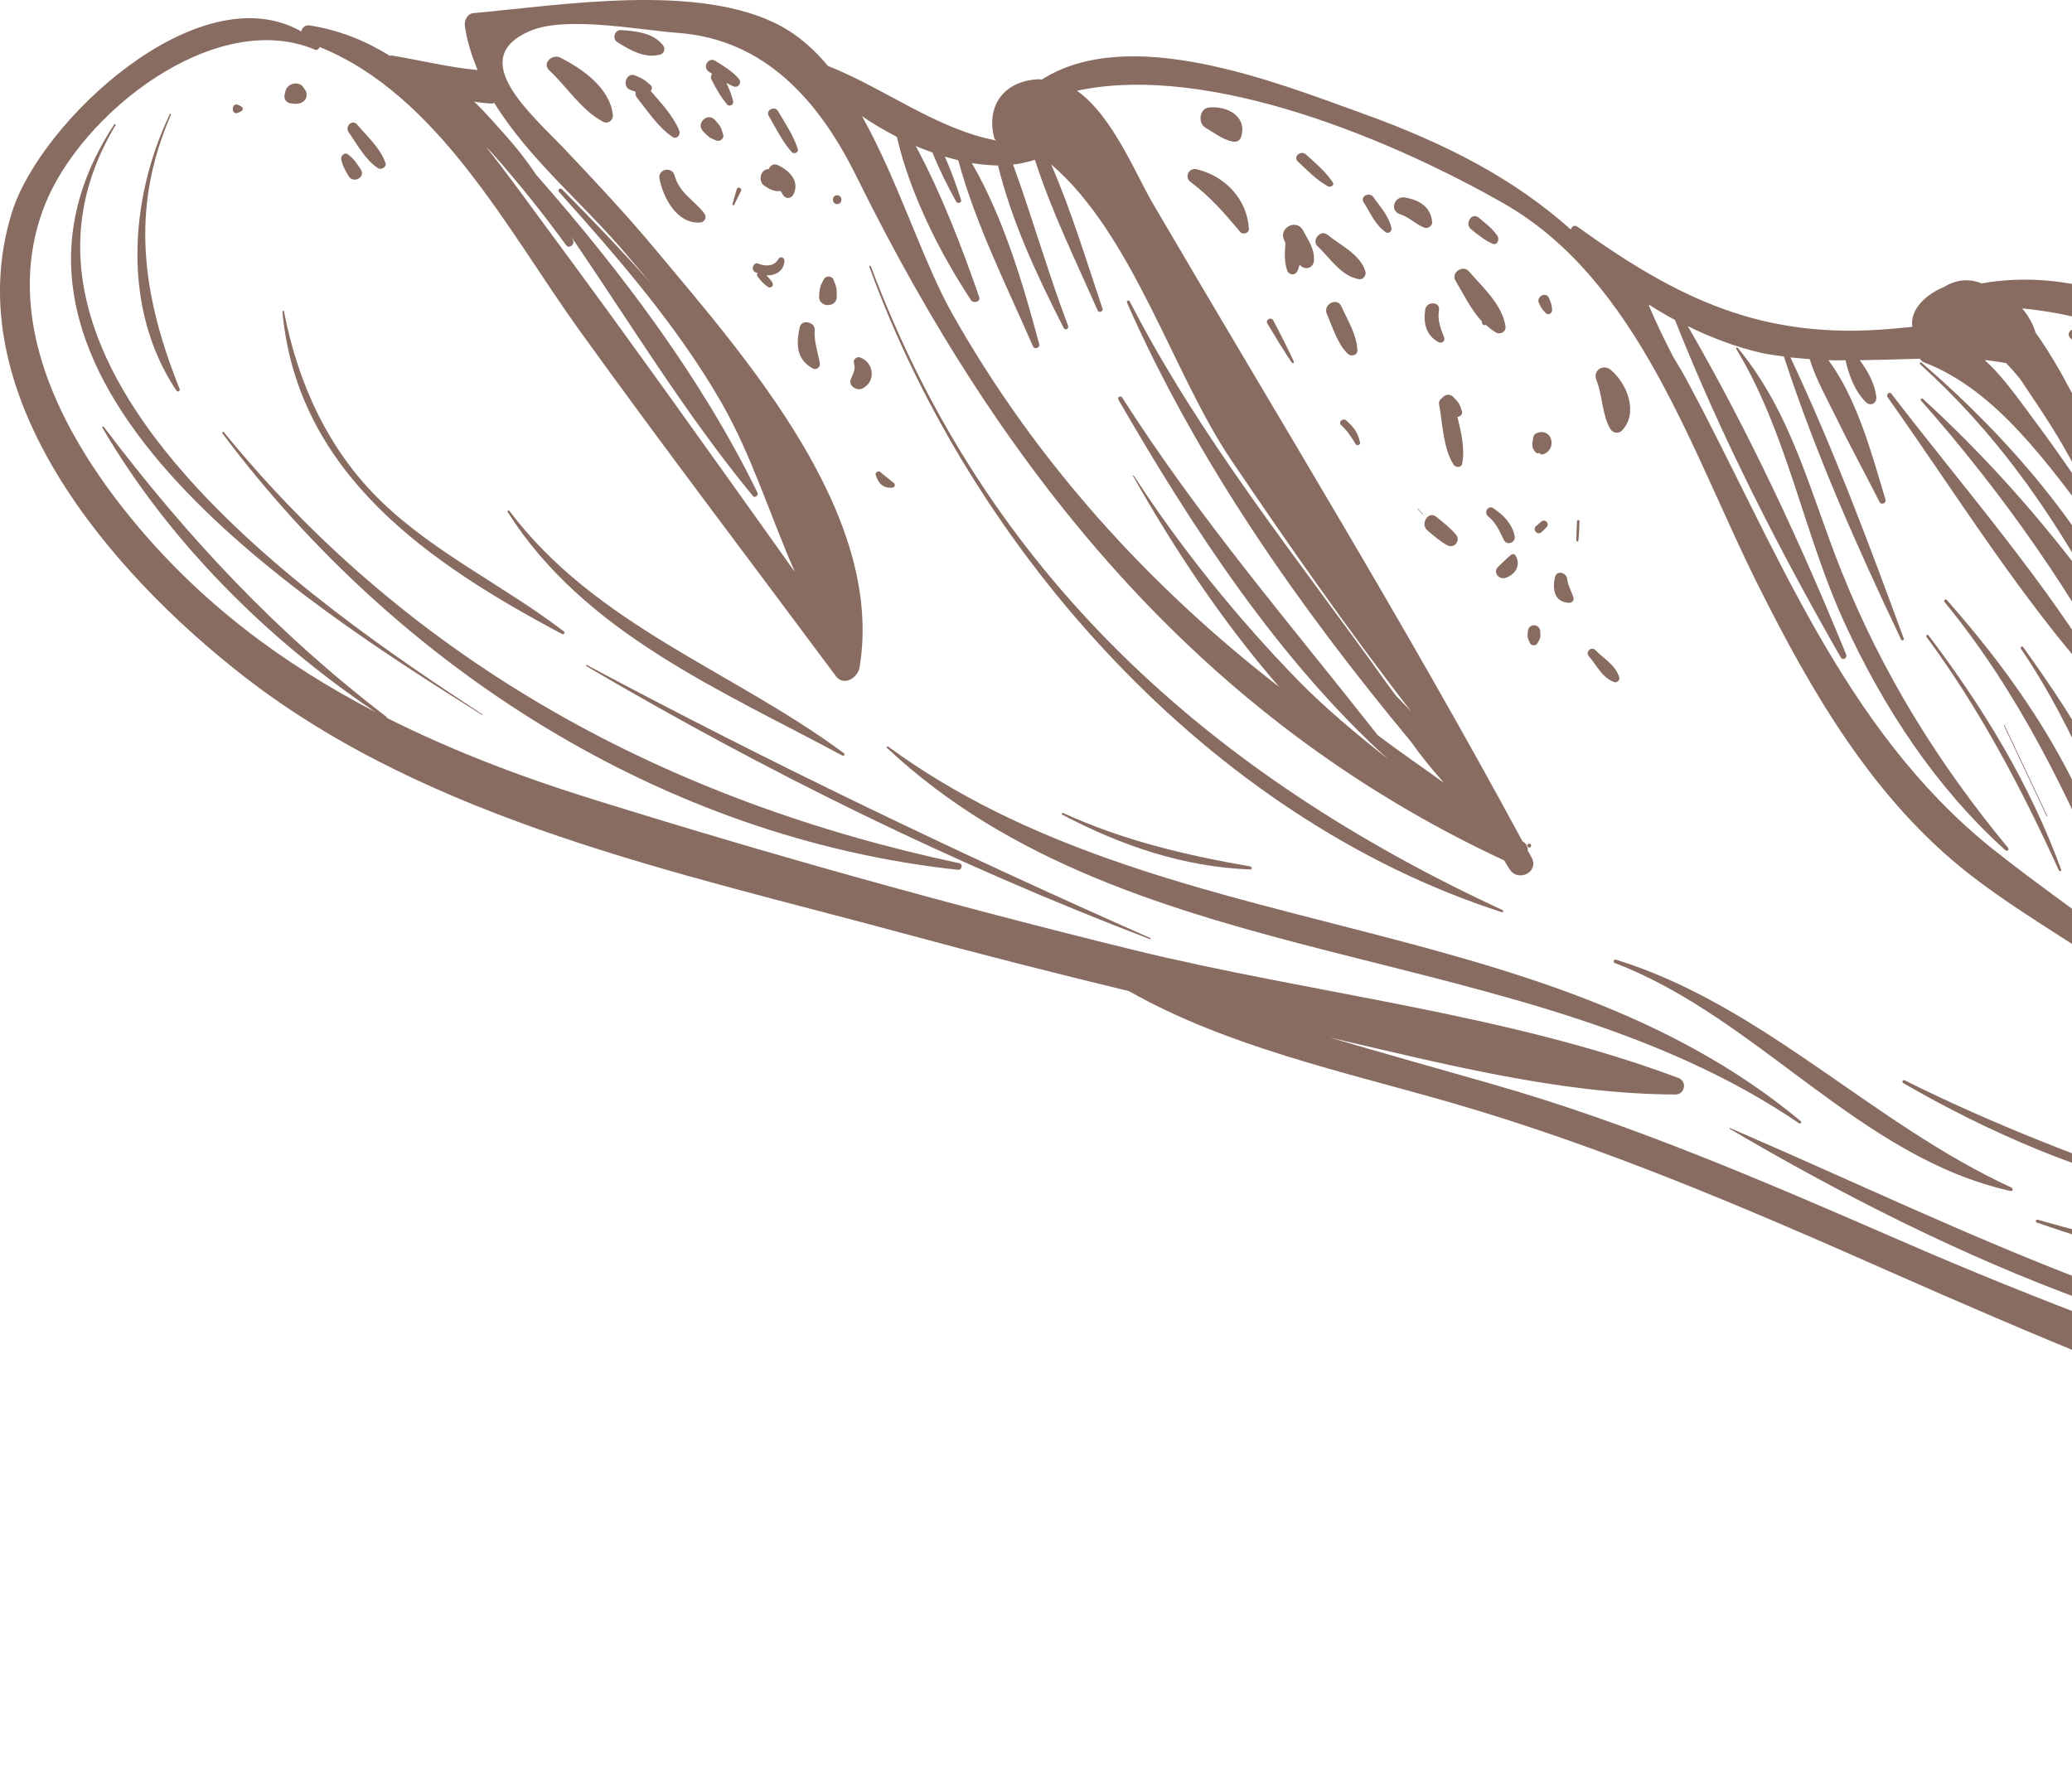<svg width="110" height="95" viewBox="0 0 110 95" fill="none" xmlns="http://www.w3.org/2000/svg">
<path d="M81.194 44.798C81.064 44.788 81.053 44.998 81.183 45.008C81.314 45.008 81.323 44.798 81.194 44.798Z" fill="#896C61"/>
<path d="M6.134 6.648C6.164 6.608 6.094 6.558 6.064 6.608C-2.776 20.068 16.144 32.028 25.584 37.958C25.604 37.968 25.614 37.938 25.604 37.928C16.664 32.078 -1.636 19.578 6.134 6.648Z" fill="#896C61"/>
<path d="M50.933 45.838C35.523 42.558 21.953 35.298 11.883 22.948C11.843 22.898 11.773 22.968 11.813 23.018C21.123 35.458 35.223 44.508 50.873 46.188C51.063 46.208 51.133 45.878 50.933 45.838Z" fill="#896C61"/>
<path d="M31.163 35.318C31.123 35.298 31.093 35.348 31.123 35.368C40.724 41.018 50.633 45.888 61.044 49.868C61.084 49.888 61.103 49.828 61.063 49.808C50.934 45.328 40.934 40.538 31.163 35.318Z" fill="#896C61"/>
<path d="M95.594 59.528C81.754 48.018 61.663 50.288 47.144 39.638C47.103 39.608 47.044 39.678 47.084 39.708C60.173 51.988 80.903 49.698 95.513 59.648C95.594 59.698 95.663 59.578 95.594 59.528Z" fill="#896C61"/>
<path d="M139.253 76.888C133.393 72.798 126.573 70.718 119.553 69.668C119.463 69.658 119.443 69.798 119.523 69.828C123.253 70.908 126.993 71.768 130.613 72.968C116.413 71.648 104.773 65.478 91.843 59.898C91.813 59.888 91.803 59.928 91.823 59.938C103.573 66.848 117.383 73.008 131.213 73.168C133.973 74.118 136.663 75.288 139.203 76.948C139.243 76.988 139.293 76.918 139.253 76.888Z" fill="#896C61"/>
<path d="M151.734 78.908C139.564 69.008 122.674 68.968 108.184 64.768C108.084 64.738 108.034 64.888 108.134 64.918C122.754 70.028 138.464 70.078 151.694 78.978C151.734 79.008 151.774 78.938 151.734 78.908Z" fill="#896C61"/>
<path d="M79.773 48.328C64.203 41.118 52.373 30.508 46.233 14.138C46.213 14.098 46.143 14.118 46.153 14.168C51.613 29.228 64.183 43.428 79.733 48.438C79.803 48.458 79.833 48.358 79.773 48.328Z" fill="#896C61"/>
<path d="M106.783 63.058C99.383 59.658 93.603 53.378 85.793 50.958C85.673 50.918 85.613 51.098 85.733 51.138C93.313 54.038 98.723 61.458 106.723 63.238C106.853 63.278 106.903 63.118 106.783 63.058Z" fill="#896C61"/>
<path d="M115.803 63.338C110.763 61.608 105.893 59.748 101.123 57.368C101.033 57.318 100.943 57.448 101.033 57.508C105.623 60.168 110.583 62.288 115.773 63.448C115.833 63.458 115.873 63.358 115.803 63.338Z" fill="#896C61"/>
<path d="M9.083 6.078C9.093 6.048 9.043 6.018 9.023 6.048C6.853 10.568 6.473 16.418 9.363 20.738C9.433 20.838 9.583 20.768 9.533 20.648C7.563 15.718 6.873 11.118 9.083 6.078Z" fill="#896C61"/>
<path d="M29.934 33.528C26.804 31.128 23.084 29.378 20.244 26.628C17.414 23.888 15.814 20.348 15.074 16.528C15.064 16.478 14.994 16.498 14.994 16.548C15.774 25.158 22.784 29.918 29.844 33.668C29.934 33.708 30.014 33.588 29.934 33.528Z" fill="#896C61"/>
<path d="M44.793 39.988C38.843 35.588 31.633 33.218 27.043 27.128C27.003 27.078 26.913 27.138 26.953 27.188C31.003 33.598 38.273 36.648 44.713 40.118C44.803 40.168 44.883 40.048 44.793 39.988Z" fill="#896C61"/>
<path d="M66.374 46.008C62.934 45.408 59.624 44.628 56.434 43.168C56.384 43.148 56.344 43.228 56.394 43.258C59.504 44.898 62.834 46.038 66.364 46.168C66.474 46.178 66.474 46.028 66.374 46.008Z" fill="#896C61"/>
<path d="M111.833 36.318C108.603 30.858 104.263 25.928 100.413 20.908C100.303 20.768 100.113 20.948 100.213 21.098C103.873 26.258 107.303 31.838 111.553 36.528C111.673 36.668 111.933 36.498 111.833 36.318Z" fill="#896C61"/>
<path d="M113.584 20.628C113.014 19.148 111.644 18.188 110.284 17.508C110.014 17.368 109.654 17.698 109.914 17.948C110.974 18.968 111.954 20.178 113.214 20.968C113.454 21.108 113.674 20.858 113.584 20.628Z" fill="#896C61"/>
<path d="M64.183 5.708C63.673 5.758 63.583 6.538 63.993 6.778C64.493 7.068 64.863 7.388 65.433 7.518C65.623 7.558 65.813 7.488 65.883 7.288C66.243 6.178 65.143 5.608 64.183 5.708Z" fill="#896C61"/>
<path d="M69.174 12.228C68.823 11.588 67.864 12.098 68.174 12.758C68.204 12.808 68.224 12.858 68.243 12.918C68.204 13.408 68.174 13.898 68.334 14.358C68.433 14.628 68.754 14.648 68.884 14.388C68.934 14.278 68.963 14.168 68.993 14.058C69.043 14.098 69.084 14.148 69.144 14.178C69.403 14.338 69.724 14.168 69.754 13.868C69.803 13.208 69.474 12.808 69.174 12.228Z" fill="#896C61"/>
<path d="M63.533 8.988C63.113 8.888 62.853 9.408 63.213 9.668C64.243 10.438 65.023 11.338 65.843 12.318C65.983 12.488 66.323 12.378 66.303 12.148C66.213 10.598 65.053 9.348 63.533 8.988Z" fill="#896C61"/>
<path d="M67.593 17.008C67.483 16.808 67.163 16.978 67.283 17.178C67.703 17.878 68.123 18.578 68.573 19.248C68.623 19.318 68.723 19.268 68.683 19.188C68.343 18.448 67.973 17.728 67.593 17.008Z" fill="#896C61"/>
<path d="M71.473 22.328C71.293 22.168 71.023 22.418 71.203 22.578C71.523 22.868 71.743 23.208 71.963 23.578C72.033 23.698 72.233 23.638 72.203 23.488C72.093 22.968 71.863 22.678 71.473 22.328Z" fill="#896C61"/>
<path d="M71.213 16.268C70.983 15.758 70.213 16.158 70.443 16.678C70.753 17.378 70.993 18.248 71.553 18.788C71.723 18.948 72.063 18.878 72.063 18.608C72.033 17.768 71.543 17.018 71.213 16.268Z" fill="#896C61"/>
<path d="M70.463 12.458C70.113 12.168 69.613 12.758 69.943 13.068C70.613 13.708 71.213 14.678 72.163 14.828C72.363 14.858 72.543 14.618 72.493 14.438C72.243 13.518 71.163 13.028 70.463 12.458Z" fill="#896C61"/>
<path d="M70.754 9.678C70.353 9.098 69.853 8.668 69.323 8.198C69.053 7.958 68.633 8.328 68.903 8.578C69.423 9.068 69.883 9.548 70.504 9.898C70.644 9.968 70.864 9.828 70.754 9.678Z" fill="#896C61"/>
<path d="M72.913 10.468C72.703 10.168 72.193 10.418 72.393 10.738C72.773 11.338 72.983 11.908 73.563 12.328C73.713 12.438 73.903 12.278 73.873 12.118C73.713 11.428 73.313 11.048 72.913 10.468Z" fill="#896C61"/>
<path d="M76.394 16.468C76.474 16.008 75.734 15.978 75.664 16.438C75.554 17.148 75.704 17.818 76.374 18.168C76.554 18.268 76.744 18.098 76.664 17.908C76.474 17.428 76.304 16.978 76.394 16.468Z" fill="#896C61"/>
<path d="M74.603 10.488C74.034 10.378 73.743 11.168 74.314 11.368C74.803 11.528 75.144 11.898 75.614 12.088C75.793 12.158 76.053 11.998 76.033 11.798C75.963 10.988 75.364 10.628 74.603 10.488Z" fill="#896C61"/>
<path d="M79.493 12.518C79.224 12.128 78.864 11.858 78.504 11.558C78.144 11.248 77.724 11.878 78.103 12.178C78.474 12.478 78.793 12.738 79.224 12.938C79.493 13.058 79.624 12.708 79.493 12.518Z" fill="#896C61"/>
<path d="M82.233 15.818C82.083 15.468 81.533 15.748 81.703 16.098C81.843 16.398 81.843 16.378 82.053 16.618C82.203 16.778 82.423 16.628 82.403 16.438C82.363 16.108 82.353 16.128 82.233 15.818Z" fill="#896C61"/>
<path d="M77.983 14.408C77.663 14.038 77.013 14.478 77.273 14.908C77.693 15.608 78.093 16.448 78.673 17.068C78.663 17.158 78.703 17.268 78.833 17.268C78.853 17.268 78.863 17.258 78.883 17.248C79.053 17.398 79.223 17.548 79.423 17.658C79.683 17.788 79.973 17.608 79.923 17.308C79.733 16.148 78.713 15.258 77.983 14.408Z" fill="#896C61"/>
<path d="M77.373 22.138C77.523 22.118 77.663 21.998 77.613 21.848C77.493 21.448 77.463 21.398 77.163 21.088C76.953 20.878 76.703 20.958 76.563 21.128C76.453 21.208 76.363 21.328 76.403 21.498C76.593 22.508 76.613 23.788 77.163 24.668C77.263 24.828 77.583 24.858 77.623 24.628C77.783 23.838 77.573 22.958 77.373 22.138Z" fill="#896C61"/>
<path d="M79.283 26.988C79.003 26.798 78.753 27.218 79.003 27.418C79.443 27.778 79.603 28.198 79.843 28.678C80.003 28.998 80.483 28.808 80.413 28.468C80.283 27.828 79.823 27.348 79.283 26.988Z" fill="#896C61"/>
<path d="M75.284 27.018C75.274 26.998 75.244 27.028 75.264 27.038L75.514 27.308C75.524 27.328 75.554 27.298 75.534 27.288C75.444 27.198 75.364 27.108 75.284 27.018Z" fill="#896C61"/>
<path d="M77.293 28.388C76.993 28.028 76.623 27.748 76.263 27.448C75.833 27.088 75.363 27.828 75.793 28.178C76.123 28.458 76.443 28.738 76.823 28.948C77.183 29.158 77.573 28.718 77.293 28.388Z" fill="#896C61"/>
<path d="M80.463 29.508C80.403 29.408 80.293 29.398 80.213 29.468C79.974 29.658 79.773 29.878 79.543 30.088C79.224 30.388 79.593 30.818 79.953 30.678C80.463 30.488 80.754 30.008 80.463 29.508Z" fill="#896C61"/>
<path d="M81.823 27.698C81.733 27.778 81.643 27.858 81.543 27.938C81.333 28.118 81.633 28.458 81.833 28.258C81.923 28.178 82.013 28.088 82.093 28.008C82.303 27.818 82.023 27.518 81.823 27.698Z" fill="#896C61"/>
<path d="M81.634 22.978C81.544 23.008 81.434 23.068 81.414 23.178C81.344 23.528 81.274 23.748 81.524 24.018C81.584 24.088 81.664 24.078 81.724 24.048C81.764 24.108 81.834 24.158 81.914 24.128C82.674 23.878 82.424 22.728 81.634 22.978Z" fill="#896C61"/>
<path d="M83.724 27.668C83.704 28.018 83.684 28.348 83.684 28.698C83.684 28.768 83.794 28.778 83.794 28.708C83.834 28.358 83.844 28.028 83.854 27.678C83.854 27.598 83.724 27.588 83.724 27.668Z" fill="#896C61"/>
<path d="M83.204 30.758C83.183 30.418 82.654 30.248 82.554 30.638C82.404 31.288 82.514 31.998 83.324 32.008C83.454 32.008 83.573 31.888 83.534 31.748C83.454 31.438 83.224 31.078 83.204 30.758Z" fill="#896C61"/>
<path d="M84.694 34.518C84.484 34.308 84.153 34.608 84.343 34.838C84.803 35.368 85.034 35.968 85.694 36.218C85.834 36.278 86.013 36.118 85.963 35.968C85.763 35.298 85.183 35.018 84.694 34.518Z" fill="#896C61"/>
<path d="M81.114 33.508C81.074 33.818 81.094 33.868 81.224 34.148C81.294 34.298 81.524 34.308 81.614 34.168C81.774 33.908 81.784 33.858 81.774 33.548C81.764 33.108 81.164 33.078 81.114 33.508Z" fill="#896C61"/>
<path d="M85.523 19.648C85.114 19.298 84.543 19.668 84.754 20.188C85.084 21.018 85.043 21.998 85.484 22.768C85.603 22.978 85.903 23.058 86.094 22.878C87.004 21.948 86.394 20.388 85.523 19.648Z" fill="#896C61"/>
<path d="M29.744 3.058C29.323 2.848 28.753 3.358 29.163 3.738C30.084 4.598 30.884 5.868 32.004 6.458C32.283 6.608 32.563 6.398 32.533 6.088C32.373 4.668 30.924 3.658 29.744 3.058Z" fill="#896C61"/>
<path d="M36.064 6.948C35.744 6.148 35.103 5.488 34.544 4.828C34.614 4.738 34.644 4.618 34.544 4.528C34.214 4.228 34.144 4.188 33.724 4.008C33.254 3.808 32.983 4.598 33.474 4.778C33.593 4.818 33.684 4.848 33.744 4.878C33.724 4.978 33.734 5.088 33.824 5.198C34.404 5.918 34.934 6.758 35.714 7.278C35.934 7.408 36.144 7.158 36.064 6.948Z" fill="#896C61"/>
<path d="M37.383 11.318C36.813 10.598 36.083 10.268 35.813 9.318C35.673 8.808 34.903 8.978 35.013 9.498C35.213 10.518 35.943 11.888 37.153 11.818C37.413 11.808 37.553 11.538 37.383 11.318Z" fill="#896C61"/>
<path d="M37.954 6.368C37.574 5.948 36.934 6.538 37.314 6.958C37.604 7.268 37.664 7.318 38.044 7.468C38.234 7.538 38.454 7.338 38.394 7.148C38.274 6.748 38.244 6.678 37.954 6.368Z" fill="#896C61"/>
<path d="M39.233 4.198C38.883 3.778 38.443 3.528 37.983 3.238C37.623 2.998 37.273 3.548 37.623 3.798C37.683 3.838 37.743 3.878 37.803 3.928C37.743 4.008 37.713 4.108 37.773 4.228C38.023 4.708 38.253 5.138 38.603 5.548C38.723 5.688 38.963 5.558 38.923 5.378C38.843 5.028 38.703 4.718 38.563 4.398C38.693 4.468 38.823 4.548 38.973 4.598C39.223 4.668 39.383 4.378 39.233 4.198Z" fill="#896C61"/>
<path d="M39.113 10.048C39.033 10.308 38.963 10.568 38.883 10.838C38.873 10.888 38.943 10.928 38.973 10.878C39.093 10.638 39.213 10.398 39.333 10.158C39.413 9.988 39.163 9.878 39.113 10.048Z" fill="#896C61"/>
<path d="M41.643 13.838C41.643 13.668 41.433 13.598 41.333 13.738C41.143 14.078 40.813 14.178 40.323 14.028C40.073 13.838 39.813 14.248 40.063 14.438C40.103 14.468 40.163 14.478 40.213 14.498C40.183 14.558 40.173 14.628 40.233 14.698C40.373 14.898 40.543 15.078 40.743 15.218C40.913 15.358 41.123 15.168 40.993 14.988C40.913 14.848 40.793 14.738 40.683 14.618C41.153 14.648 41.633 14.398 41.643 13.838Z" fill="#896C61"/>
<path d="M41.273 8.758C41.063 8.668 40.883 8.798 40.813 8.978C40.363 8.978 40.223 9.628 40.583 9.868C40.953 10.108 41.123 10.168 41.453 10.148C41.493 10.218 41.533 10.298 41.573 10.358C41.723 10.598 42.023 10.548 42.133 10.308C42.463 9.598 41.893 9.038 41.273 8.758Z" fill="#896C61"/>
<path d="M43.253 17.538C43.293 17.088 42.543 16.928 42.453 17.388C42.263 18.288 42.273 19.068 43.133 19.558C43.333 19.668 43.563 19.508 43.523 19.288C43.423 18.708 43.203 18.118 43.253 17.538Z" fill="#896C61"/>
<path d="M47.413 25.618C47.203 25.448 46.993 25.278 46.793 25.118C46.713 24.958 46.433 25.048 46.493 25.228C46.643 25.698 46.913 25.948 47.403 25.888C47.543 25.868 47.533 25.658 47.413 25.618Z" fill="#896C61"/>
<path d="M45.663 18.978C45.483 18.918 45.273 19.098 45.334 19.278C45.434 19.598 45.303 19.828 45.173 20.118C45.014 20.478 45.474 20.778 45.783 20.628C46.514 20.278 46.413 19.258 45.663 18.978Z" fill="#896C61"/>
<path d="M44.244 14.838C44.164 14.648 43.844 14.628 43.744 14.818C43.534 15.198 43.514 15.288 43.484 15.728C43.444 16.328 44.404 16.378 44.424 15.768C44.424 15.328 44.414 15.238 44.244 14.838Z" fill="#896C61"/>
<path d="M44.453 10.368C44.154 10.358 44.133 10.818 44.434 10.838C44.733 10.848 44.754 10.378 44.453 10.368Z" fill="#896C61"/>
<path d="M16.163 4.718C16.134 4.678 16.104 4.648 16.084 4.608C15.844 4.288 15.264 4.428 15.164 4.808C15.143 4.878 15.123 4.948 15.114 5.018C15.053 5.258 15.194 5.448 15.434 5.488C15.674 5.528 15.944 5.538 16.134 5.368C16.334 5.188 16.314 4.908 16.163 4.718Z" fill="#896C61"/>
<path d="M20.463 8.648C20.173 7.838 19.513 7.268 18.963 6.618C18.703 6.308 18.283 6.718 18.513 7.028C18.983 7.688 19.373 8.468 20.063 8.928C20.233 9.048 20.543 8.868 20.463 8.648Z" fill="#896C61"/>
<path d="M19.164 9.018C18.944 8.678 18.794 8.438 18.474 8.198C18.304 8.068 18.084 8.258 18.114 8.448C18.184 8.808 18.324 9.038 18.514 9.358C18.754 9.768 19.414 9.408 19.164 9.018Z" fill="#896C61"/>
<path d="M12.873 5.738C12.863 5.728 12.893 5.708 12.873 5.698C12.813 5.658 12.743 5.618 12.683 5.588C12.273 5.348 12.233 6.188 12.663 5.978C12.733 5.948 12.793 5.918 12.863 5.878C12.883 5.868 12.853 5.848 12.863 5.838C12.903 5.798 12.903 5.778 12.873 5.738Z" fill="#896C61"/>
<path d="M35.203 2.408C34.673 1.738 33.783 1.658 32.974 1.598C32.633 1.568 32.483 2.058 32.773 2.238C33.464 2.668 34.224 3.118 35.053 2.898C35.264 2.828 35.334 2.588 35.203 2.408Z" fill="#896C61"/>
<path d="M41.303 5.898C41.123 5.598 40.633 5.848 40.813 6.158C41.194 6.808 41.533 7.518 42.033 8.078C42.154 8.208 42.413 8.098 42.353 7.908C42.114 7.178 41.684 6.548 41.303 5.898Z" fill="#896C61"/>
<path d="M97.784 30.388C96.094 26.178 95.174 22.018 92.254 18.468C92.224 18.428 92.144 18.478 92.174 18.528C94.874 22.958 95.764 28.388 97.934 33.098C100.014 37.608 102.764 41.808 106.464 45.148C106.554 45.228 106.684 45.118 106.604 45.018C102.894 40.528 99.954 35.788 97.784 30.388Z" fill="#896C61"/>
<path d="M218.303 72.718C217.613 70.008 216.413 67.308 214.923 64.708C213.663 61.928 212.183 59.288 210.163 57.248C209.453 56.538 208.693 55.898 207.913 55.278C206.573 53.838 205.213 52.508 203.883 51.348C199.943 47.908 188.843 39.358 185.493 47.608C185.433 47.588 185.373 47.588 185.303 47.568C184.333 47.278 183.453 46.788 182.643 46.198C182.593 46.158 182.553 46.128 182.503 46.088C181.903 44.788 181.133 43.568 180.083 42.498C178.063 40.438 176.103 40.348 173.503 39.368C169.783 37.968 167.343 34.428 164.103 32.248C158.423 28.408 150.963 26.408 144.203 27.858C144.033 27.898 143.933 28.008 143.873 28.138C143.703 28.178 143.533 28.218 143.373 28.268C141.503 27.758 139.543 28.208 138.443 29.848C138.393 29.828 138.343 29.828 138.303 29.808C136.773 29.248 135.313 28.548 133.843 27.848C129.873 22.628 124.853 18.648 118.363 18.688C118.303 18.688 118.293 18.738 118.253 18.778C114.343 16.028 109.863 14.228 105.203 15.048C104.533 14.778 103.863 14.838 103.203 15.238C102.263 15.628 101.383 16.418 101.523 17.358C101.163 17.388 100.793 17.428 100.433 17.458C93.623 18.068 89.123 15.908 83.743 12.038C83.583 11.918 83.433 12.038 83.393 12.188C80.403 9.518 76.843 7.638 72.183 5.968C67.733 4.368 59.953 1.258 55.303 4.228C55.243 4.228 55.193 4.198 55.143 4.208C53.283 4.288 52.343 5.628 52.783 7.328C52.793 7.388 52.853 7.408 52.883 7.458C49.724 6.858 46.993 4.708 43.953 3.498C43.223 2.628 42.413 1.908 41.483 1.398C37.163 -0.952 29.803 0.278 25.123 0.698C24.793 0.728 24.633 1.128 24.683 1.408C24.803 2.228 25.053 2.978 25.353 3.718C23.813 3.578 22.333 3.198 20.793 2.948C20.753 2.938 20.733 2.968 20.703 2.968C19.433 2.178 18.033 1.598 16.433 1.348C16.193 1.308 16.043 1.478 15.993 1.668C10.543 -1.432 2.133 6.448 0.633 11.278C-2.367 20.928 5.883 30.408 12.913 35.888C22.833 43.618 36.053 46.338 47.944 49.558C51.923 50.638 55.923 51.658 59.933 52.628C65.143 55.578 71.263 56.888 76.953 58.528C85.013 60.848 92.653 64.128 100.313 67.518C107.873 70.858 115.453 74.068 123.313 76.648C130.023 78.848 137.173 81.448 144.263 82.488C146.653 83.588 149.013 84.798 151.463 85.758C156.153 87.588 161.103 88.578 166.053 89.398C172.083 90.398 178.173 91.068 184.143 92.388C189.083 93.478 193.803 94.738 198.903 94.698C203.553 94.658 208.243 93.958 212.803 93.078C216.113 92.438 219.563 91.408 221.423 88.368C224.463 83.328 221.683 77.508 218.303 72.718ZM144.943 31.068C144.933 31.068 144.933 31.058 144.923 31.048C143.193 30.578 141.463 30.558 139.723 30.168C141.833 28.728 143.553 29.398 144.943 31.068ZM136.673 30.938C139.413 35.208 141.713 39.578 144.173 44.028C144.283 44.228 144.623 44.118 144.563 43.888C143.433 39.498 140.853 35.068 137.823 31.528C139.013 32.088 140.223 32.528 141.363 32.678C144.233 34.798 146.143 37.758 147.653 40.968C146.503 38.948 145.153 37.048 143.553 35.288C143.543 35.278 143.533 35.288 143.543 35.298C145.673 37.868 147.403 40.718 148.843 43.728C149.483 45.328 150.083 46.938 150.683 48.508C148.813 45.028 146.923 41.488 144.173 38.618C144.053 38.498 143.833 38.638 143.923 38.788C146.433 43.368 148.863 47.978 151.343 52.578C153.153 55.938 155.093 59.358 158.023 61.838C158.543 62.458 159.083 63.048 159.653 63.598C160.533 65.088 161.443 66.568 162.423 67.978C160.513 67.008 158.603 66.068 157.023 64.918C150.293 60.008 146.563 52.248 143.193 44.878C141.263 40.638 138.833 35.178 135.643 30.338C135.963 30.548 136.323 30.748 136.673 30.938ZM110.503 25.858C109.573 24.458 108.583 23.098 107.603 21.778C106.933 20.878 106.213 19.878 105.363 19.118C105.743 19.148 106.123 19.228 106.503 19.278C106.763 19.548 107.003 19.838 107.243 20.118C107.833 20.998 108.423 21.868 108.983 22.768C109.323 23.308 109.643 23.868 109.953 24.428C110.143 24.928 110.333 25.408 110.503 25.858ZM88.923 16.988C91.363 23.158 94.433 29.158 97.723 34.908C97.823 35.088 98.083 34.948 98.013 34.758C95.583 28.818 92.833 22.888 89.603 17.318C90.843 17.928 92.133 18.418 93.463 18.728C93.873 18.828 94.293 18.868 94.703 18.928C96.393 24.098 98.603 29.068 100.933 33.968C100.963 34.038 101.093 33.998 101.073 33.918C99.224 28.878 97.343 23.838 95.053 18.978C95.393 19.018 95.734 19.038 96.073 19.068C96.413 20.158 97.003 21.198 97.503 22.218C98.234 23.718 99.033 25.168 99.783 26.658C99.863 26.828 100.153 26.728 100.103 26.538C99.393 24.198 98.624 21.228 97.073 19.128C97.374 19.138 97.673 19.128 97.973 19.128C98.163 19.938 98.474 20.788 99.073 21.368C99.314 21.598 99.643 21.398 99.613 21.088C99.533 20.368 99.163 19.708 98.733 19.128C99.793 19.108 100.853 19.078 101.913 19.048C101.973 19.118 102.033 19.198 102.133 19.238C106.033 20.718 108.723 24.688 111.313 28.028C111.383 28.228 111.453 28.418 111.503 28.538C112.853 31.798 114.263 35.038 115.573 38.308C115.193 37.598 114.803 36.898 114.383 36.198C112.083 29.558 107.243 23.758 102.013 19.258C101.963 19.208 101.873 19.288 101.933 19.338C105.873 22.898 108.713 26.938 111.163 31.338C108.343 27.468 105.163 23.988 102.083 21.178C102.023 21.118 101.933 21.198 101.983 21.268C106.343 26.208 110.203 31.688 113.193 37.558C115.983 43.038 117.103 49.038 119.543 54.598C119.583 54.688 119.653 54.728 119.733 54.748C119.833 55.498 119.933 56.248 120.063 56.988C116.193 52.218 110.583 48.908 105.773 45.068C97.823 38.698 94.283 28.998 89.603 20.288C89.353 19.818 89.094 19.378 88.823 18.938C88.374 18.058 87.933 17.168 87.553 16.258C87.553 16.228 87.543 16.208 87.543 16.178C87.983 16.458 88.443 16.738 88.923 16.988ZM47.613 7.268C48.313 10.278 49.873 13.398 51.543 15.928C51.673 16.128 52.073 16.038 51.983 15.768C51.063 13.118 49.973 10.268 48.613 7.748C48.903 7.878 49.203 7.988 49.503 8.098C49.863 8.998 50.293 9.858 50.763 10.708C50.833 10.838 51.073 10.768 51.023 10.618C50.773 9.838 50.493 9.068 50.163 8.318C50.403 8.388 50.633 8.448 50.873 8.508C51.783 11.888 53.463 15.228 54.843 18.398C54.923 18.578 55.223 18.468 55.173 18.278C54.323 15.118 53.283 11.568 51.593 8.658C52.063 8.738 52.533 8.778 52.983 8.788C53.723 11.798 55.073 14.678 56.473 17.418C56.553 17.568 56.763 17.448 56.703 17.298C55.633 14.478 54.813 11.568 53.783 8.738C54.183 8.698 54.563 8.598 54.944 8.488C55.824 11.228 57.123 13.868 58.273 16.488C58.333 16.628 58.583 16.538 58.533 16.398C57.673 13.848 56.883 11.208 55.803 8.728C60.163 12.458 62.293 19.898 65.363 24.428C68.403 28.928 71.563 33.448 74.913 37.778C74.643 37.488 74.383 37.218 74.113 36.948C73.953 36.728 73.793 36.518 73.633 36.298C68.894 29.648 63.733 23.318 59.973 15.998C59.923 15.908 59.793 15.978 59.833 16.078C63.563 24.528 68.983 32.248 74.893 39.368C75.413 40.098 75.973 40.798 76.553 41.448C76.573 41.478 76.593 41.508 76.623 41.548C75.473 40.708 74.283 39.908 73.143 39.038C68.493 33.128 63.644 27.498 59.574 21.108C59.493 20.988 59.303 21.088 59.373 21.218C63.293 28.008 67.833 34.988 73.683 40.308C72.033 38.988 70.403 37.648 68.913 36.128C65.713 32.838 62.694 29.118 60.194 25.258C60.173 25.228 60.133 25.248 60.153 25.278C62.243 28.978 64.843 32.958 67.913 36.478C60.953 31.078 54.993 24.518 50.553 16.658C49.003 13.908 47.693 9.618 45.763 6.168C46.323 6.558 46.963 6.928 47.613 7.268ZM26.033 5.498C26.113 5.508 26.173 5.478 26.243 5.468C28.063 8.428 30.983 10.828 33.183 13.428C33.613 13.938 34.073 14.478 34.553 15.038C33.013 13.308 31.423 11.648 29.833 10.048C29.733 9.948 29.583 10.088 29.673 10.188C32.793 13.668 35.943 17.288 38.283 21.348C39.913 24.178 40.883 27.388 42.203 30.378C37.893 24.328 33.593 18.268 29.173 12.298C28.083 10.828 26.983 9.278 25.803 7.798C25.953 7.948 26.093 8.088 26.223 8.238C27.573 9.768 28.853 11.368 30.053 13.018C30.213 13.238 30.523 12.978 30.423 12.758C30.393 12.698 30.363 12.638 30.333 12.578C33.493 17.208 36.413 22.018 39.963 26.328C40.073 26.468 40.283 26.308 40.213 26.158C37.233 20.058 32.993 14.438 28.473 9.288C27.993 8.578 27.473 7.898 26.893 7.248C26.393 6.698 25.813 6.008 25.173 5.398C25.463 5.448 25.753 5.478 26.033 5.498ZM217.883 88.278C216.313 90.158 211.983 90.618 209.653 91.038C200.143 92.768 192.353 91.588 183.033 89.778C175.103 88.238 167.003 87.798 159.123 85.998C154.503 84.938 150.053 82.548 145.503 80.998C143.503 80.148 141.433 79.428 139.333 78.768C136.393 77.028 133.103 75.298 130.013 75.508C129.883 75.518 129.863 75.708 130.003 75.718C132.073 75.848 133.913 76.788 135.743 77.708C131.503 76.518 127.193 75.478 123.093 74.188C115.513 71.808 108.133 69.028 100.853 65.858C93.743 62.768 86.633 59.678 79.163 57.548C76.283 56.728 73.443 55.928 70.613 55.098C76.603 56.478 82.814 58.098 88.944 58.118C89.454 58.118 89.583 57.418 89.103 57.238C79.953 53.808 69.663 52.768 60.163 50.438C50.513 48.068 40.953 45.398 31.463 42.438C27.633 41.248 23.973 39.848 20.533 38.118C20.533 38.098 20.543 38.088 20.523 38.068C14.663 33.588 9.943 28.528 5.503 22.658C5.473 22.618 5.413 22.668 5.433 22.708C8.943 28.718 14.153 33.928 19.933 37.808C15.053 35.278 10.643 32.028 6.943 27.498C3.253 22.978 0.053 16.868 2.363 10.928C4.263 6.048 11.403 0.398 16.723 2.638C16.833 2.688 16.933 2.598 16.973 2.498C23.283 5.048 26.983 12.288 30.773 17.558C35.223 23.738 39.833 29.788 44.373 35.898C44.793 36.468 45.544 35.988 45.633 35.438C46.983 27.338 39.623 19.028 34.763 13.208C33.253 11.398 31.653 9.688 30.033 7.978C28.193 6.038 24.683 3.108 28.153 1.638C30.063 0.828 33.953 1.598 36.003 1.748C40.613 2.088 43.493 5.368 45.463 9.358C53.203 25.058 63.653 38.148 79.853 45.688C79.953 45.848 80.043 46.008 80.143 46.158C80.593 46.868 81.723 46.308 81.313 45.538C81.253 45.418 81.183 45.298 81.113 45.188C81.113 44.988 81.043 44.788 80.823 44.668C74.644 33.208 67.793 22.068 61.223 10.838C60.273 9.218 59.063 6.148 57.173 4.818C64.323 3.288 74.234 7.608 79.823 10.798C86.993 14.888 89.793 23.988 93.303 31.008C96.163 36.738 99.463 42.468 104.603 46.458C108.243 49.288 112.423 51.248 115.793 54.458C118.683 57.218 120.603 60.668 122.993 63.818C123.233 64.128 123.813 63.838 123.683 63.458C123.593 63.188 123.483 62.938 123.383 62.678C123.383 62.638 123.403 62.618 123.393 62.578C122.593 59.728 121.583 57.118 121.223 54.158C120.853 51.118 120.613 48.118 119.793 45.148C118.233 39.488 115.603 34.078 113.373 28.668C112.923 27.568 110.733 21.378 108.063 17.658C107.923 17.188 107.683 16.758 107.353 16.378C112.273 16.838 116.153 18.928 120.393 22.458C124.093 25.538 127.363 29.108 131.093 32.128C131.423 32.398 131.873 31.928 131.683 31.588C129.003 26.738 123.773 22.738 119.253 19.448C126.203 22.518 131.263 26.178 135.433 32.898C139.173 38.928 141.513 45.678 144.733 51.978C147.283 56.968 150.413 61.818 154.803 65.388C158.413 68.328 162.473 69.988 166.123 72.538C167.063 73.518 168.023 74.448 169.043 75.208C169.153 75.288 169.263 75.288 169.363 75.258C169.543 75.438 169.733 75.598 169.913 75.788C170.343 76.258 171.003 75.718 170.783 75.178C170.093 73.498 168.933 72.208 167.563 71.118C164.833 66.958 161.433 63.088 158.933 58.788C155.803 53.408 153.183 47.748 151.083 41.888C151.163 40.018 150.403 38.258 149.383 36.678C148.563 33.788 147.563 30.608 145.073 29.008C154.123 29.408 160.653 31.868 167.653 37.828C169.523 39.418 171.223 40.658 173.623 41.318C179.043 42.808 180.883 46.248 181.993 51.388C183.273 57.288 184.213 62.728 188.203 67.508C192.413 72.548 198.343 73.298 203.183 77.258C203.993 77.918 204.913 76.658 204.313 75.928C202.213 73.348 199.463 72.458 196.573 70.978C192.373 68.818 188.953 65.498 186.863 61.218C184.983 57.368 184.733 52.708 183.473 48.558C184.093 48.858 184.693 49.098 185.083 49.208C186.943 49.738 190.213 49.958 191.323 47.988C191.433 47.788 191.313 47.578 191.103 47.548C189.813 47.388 188.603 47.678 187.343 47.738C187.803 47.078 192.023 46.708 192.393 46.748C194.143 46.928 195.313 47.918 196.843 48.568C199.523 51.338 203.083 53.318 206.213 55.668C206.863 56.358 207.503 57.068 208.113 57.798C210.113 60.178 211.603 62.628 212.893 65.158C213.193 65.978 213.473 66.788 213.783 67.598C213.713 67.698 213.673 67.818 213.723 67.948C215.233 71.638 217.453 75.018 218.923 78.718C220.173 81.978 220.263 85.418 217.883 88.278Z" fill="#896C61"/>
<path d="M107.403 34.358C107.353 34.288 107.243 34.368 107.283 34.438C110.323 38.918 111.954 43.708 114.114 48.608C114.174 48.748 114.383 48.658 114.353 48.518C113.443 43.408 110.393 38.508 107.403 34.358Z" fill="#896C61"/>
<path d="M103.354 31.858C103.284 31.778 103.164 31.888 103.234 31.968C107.174 36.768 109.824 42.268 112.224 47.958C112.274 48.078 112.464 48.008 112.434 47.878C110.904 41.748 107.484 36.528 103.354 31.858Z" fill="#896C61"/>
<path d="M106.413 38.498C106.403 38.478 106.373 38.498 106.383 38.518L108.653 43.338C108.663 43.358 108.693 43.338 108.683 43.318L106.413 38.498Z" fill="#896C61"/>
<path d="M102.374 33.728C102.324 33.658 102.234 33.748 102.274 33.818C105.124 37.678 107.314 41.858 109.304 46.218C109.334 46.288 109.454 46.248 109.424 46.178C107.774 41.648 105.274 37.548 102.374 33.728Z" fill="#896C61"/>
</svg>
